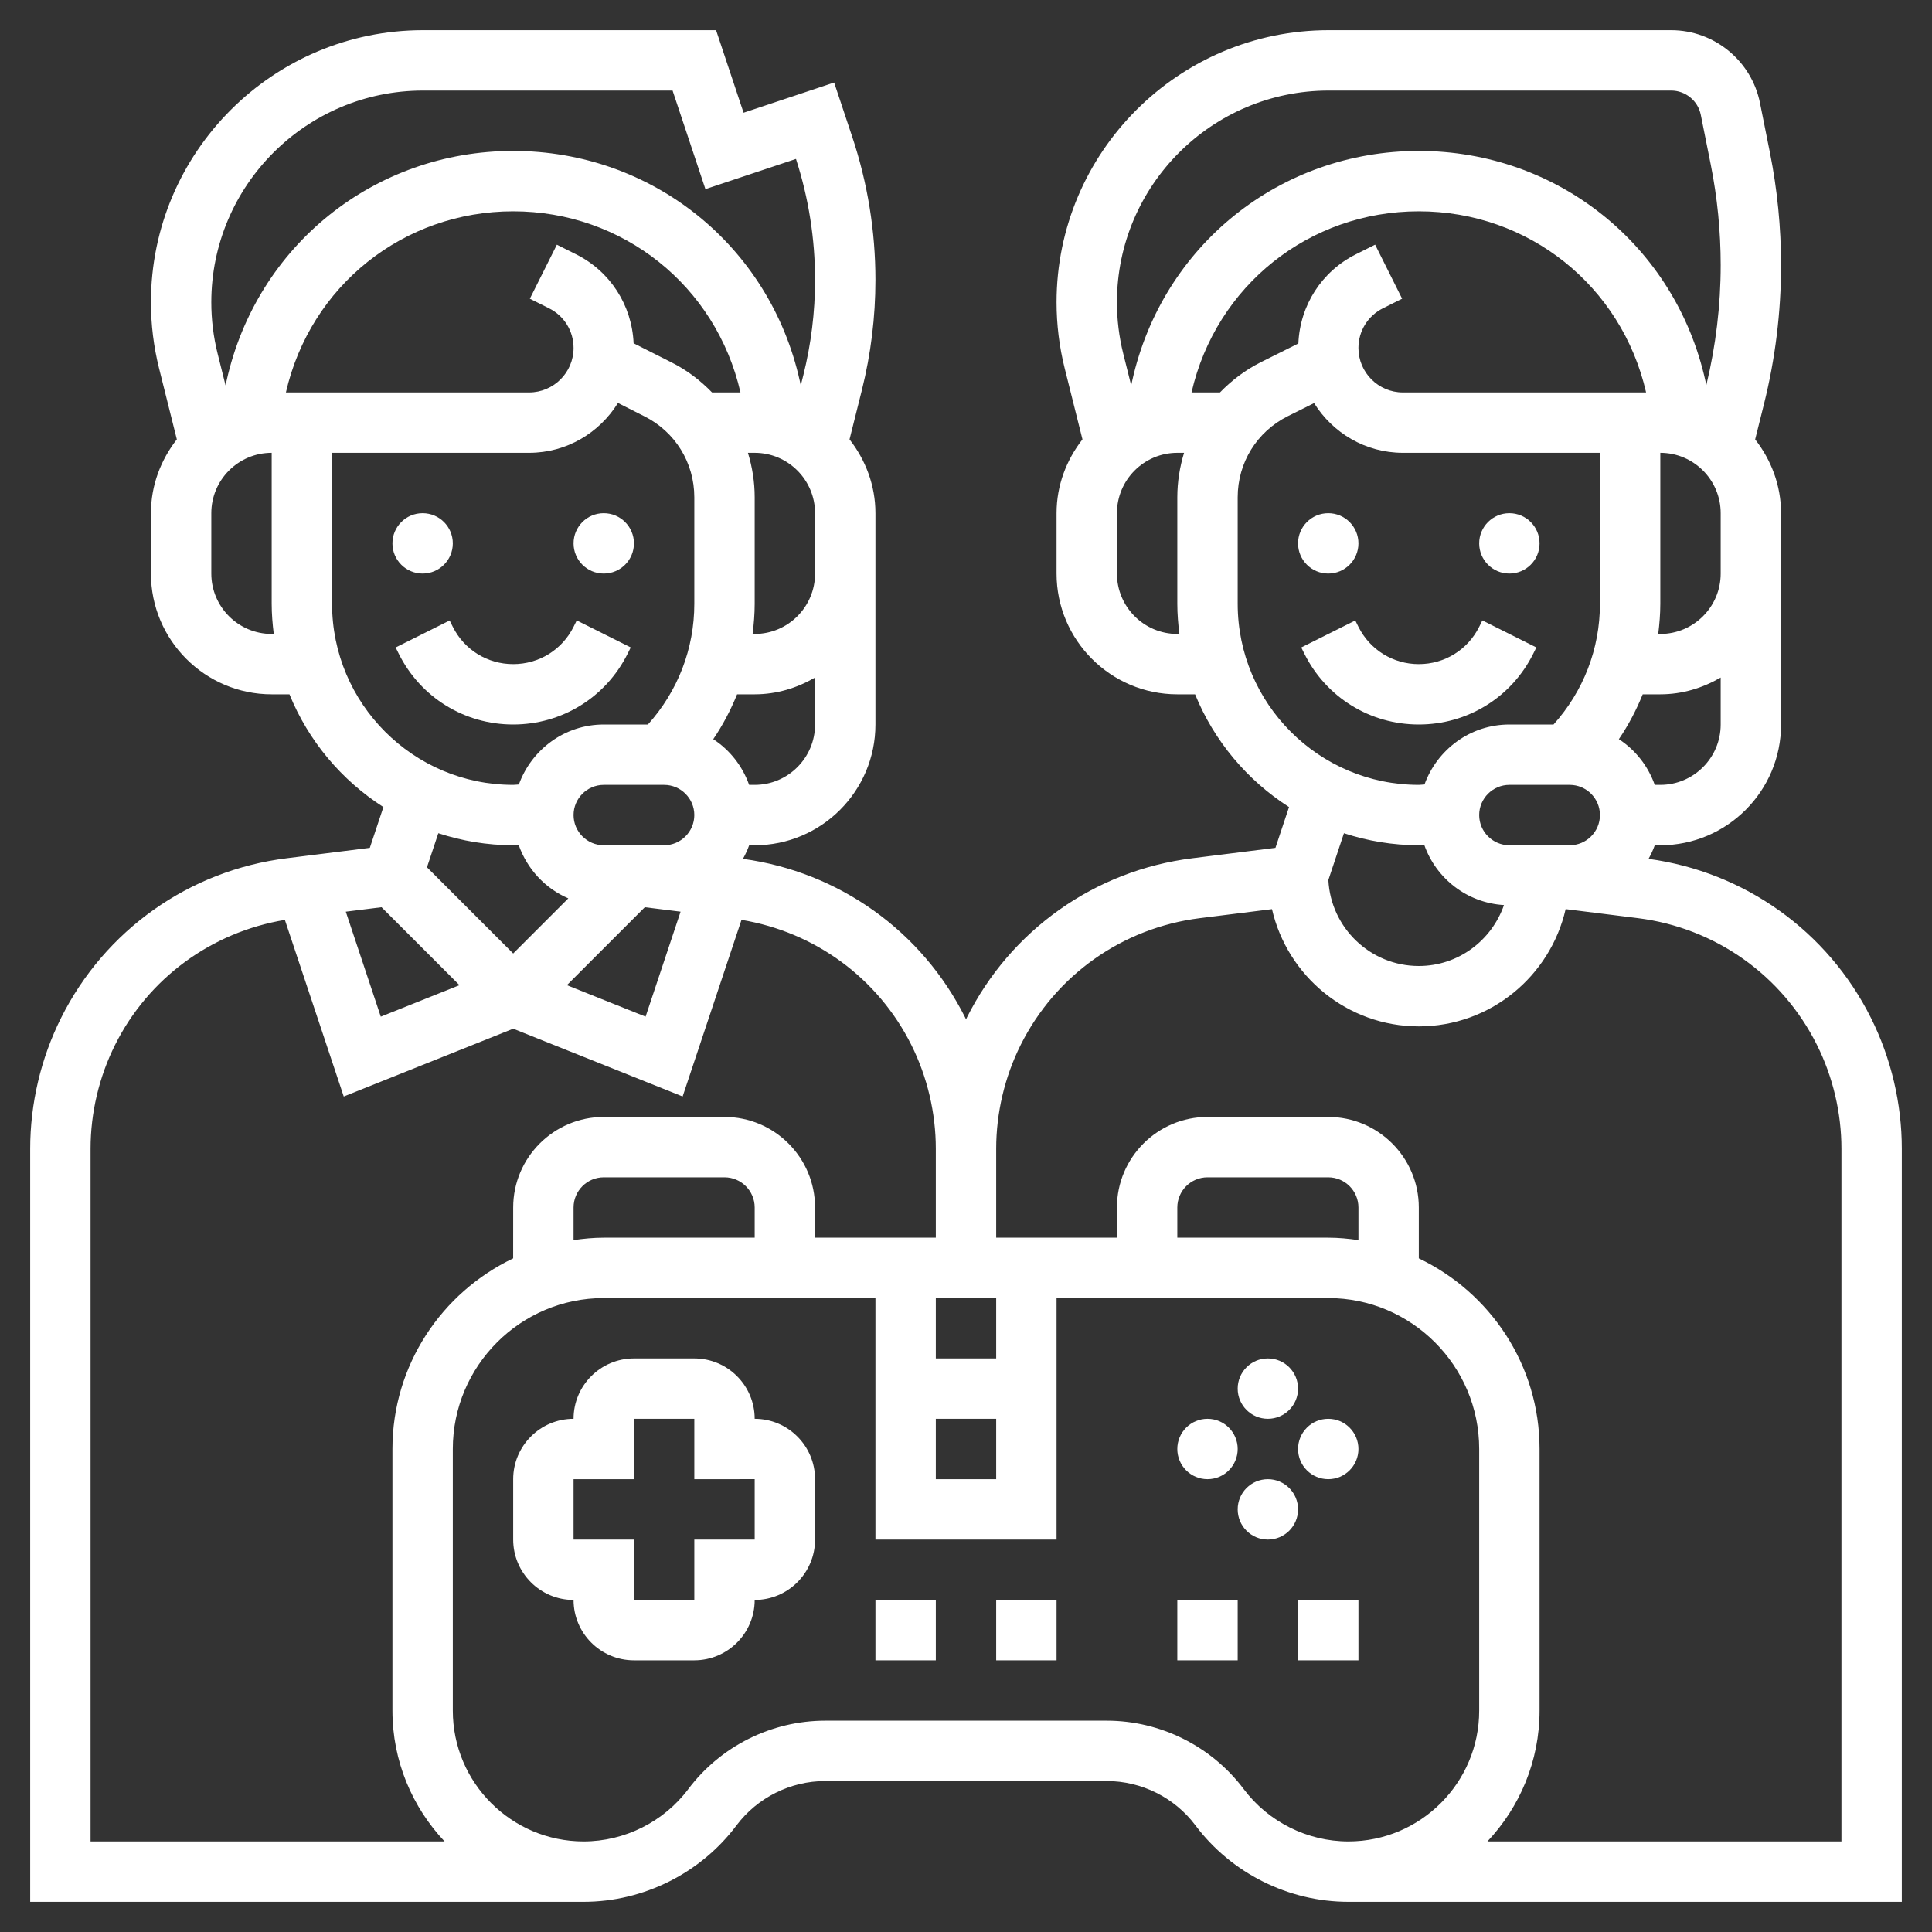 <?xml version="1.0"?>
<svg xmlns="http://www.w3.org/2000/svg" id="_x33_0" enable-background="new 0 0 64 64" height="512px" viewBox="0 0 64 64" width="512px"><rect x="0" y="0" width="64" height="64" fill="#333333" stroke="none"/><g><g><path d="m25 47c0-1.103-.897-2-2-2h-2c-1.103 0-2 .897-2 2-1.103 0-2 .897-2 2v2c0 1.103.897 2 2 2 0 1.103.897 2 2 2h2c1.103 0 2-.897 2-2 1.103 0 2-.897 2-2v-2c0-1.103-.897-2-2-2zm0 4h-2v2h-2v-2h-2v-2h2v-2h2v2l2-.001z" data-original="#000000" class="active-path" data-old_color="#000000" fill="#FFFFFF"/><path d="m29 53h2v2h-2z" data-original="#000000" class="active-path" data-old_color="#000000" fill="#FFFFFF"/><path d="m33 53h2v2h-2z" data-original="#000000" class="active-path" data-old_color="#000000" fill="#FFFFFF"/><path d="m39 53h2v2h-2z" data-original="#000000" class="active-path" data-old_color="#000000" fill="#FFFFFF"/><path d="m43 53h2v2h-2z" data-original="#000000" class="active-path" data-old_color="#000000" fill="#FFFFFF"/><circle cx="42" cy="46" r="1" data-original="#000000" class="active-path" data-old_color="#000000" fill="#FFFFFF"/><circle cx="42" cy="50" r="1" data-original="#000000" class="active-path" data-old_color="#000000" fill="#FFFFFF"/><circle cx="40" cy="48" r="1" data-original="#000000" class="active-path" data-old_color="#000000" fill="#FFFFFF"/><circle cx="44" cy="48" r="1" data-original="#000000" class="active-path" data-old_color="#000000" fill="#FFFFFF"/><circle cx="14" cy="18" r="1" data-original="#000000" class="active-path" data-old_color="#000000" fill="#FFFFFF"/><circle cx="20" cy="18" r="1" data-original="#000000" class="active-path" data-old_color="#000000" fill="#FFFFFF"/><path d="m14.895 20.553-1.789.895.105.211c.722 1.444 2.174 2.341 3.789 2.341s3.067-.897 3.789-2.342l.105-.211-1.789-.895-.105.212c-.381.762-1.147 1.236-2 1.236s-1.619-.474-2-1.236z" data-original="#000000" class="active-path" data-old_color="#000000" fill="#FFFFFF"/><circle cx="44" cy="18" r="1" data-original="#000000" class="active-path" data-old_color="#000000" fill="#FFFFFF"/><circle cx="50" cy="18" r="1" data-original="#000000" class="active-path" data-old_color="#000000" fill="#FFFFFF"/><path d="m44.895 20.553-1.789.895.105.211c.722 1.444 2.174 2.341 3.789 2.341s3.067-.897 3.789-2.342l.105-.211-1.789-.895-.105.212c-.381.762-1.147 1.236-2 1.236s-1.619-.474-2-1.236z" data-original="#000000" class="active-path" data-old_color="#000000" fill="#FFFFFF"/><path d="m61.976 33.716c-1.438-2.875-4.187-4.833-7.366-5.265.08-.144.15-.293.206-.45h.184c2.206 0 4-1.794 4-4v-5-2c0-.925-.329-1.767-.858-2.445l.29-1.162c.377-1.508.568-3.059.568-4.611 0-1.248-.124-2.502-.369-3.728l-.329-1.644c-.279-1.397-1.516-2.411-2.942-2.411h-11.346c-4.971 0-9.014 4.043-9.014 9.014 0 .735.09 1.47.269 2.186l.589 2.355c-.529.678-.858 1.52-.858 2.445v2c0 2.206 1.794 4 4 4h.589c.628 1.544 1.724 2.846 3.112 3.735l-.45 1.351-2.755.345c-3.225.403-6.018 2.378-7.471 5.285-.009.018-.015.038-.024.056-.009-.018-.015-.038-.024-.056-1.438-2.875-4.187-4.833-7.366-5.265.08-.144.15-.293.206-.45h.183c2.206 0 4-1.794 4-4v-5-2c0-.925-.329-1.767-.858-2.445l.41-1.638c.297-1.192.448-2.418.448-3.644 0-1.617-.259-3.215-.771-4.749l-.597-1.791-3 1-.911-2.734h-9.707c-4.971 0-9.014 4.043-9.014 9.014 0 .735.09 1.47.269 2.186l.589 2.355c-.529.678-.858 1.52-.858 2.445v2c0 2.206 1.794 4 4 4h.589c.628 1.544 1.724 2.846 3.112 3.735l-.45 1.351-2.755.345c-3.225.402-6.018 2.378-7.471 5.285-.671 1.34-1.025 2.84-1.025 4.338v24.946h18.333c1.983 0 3.877-.947 5.066-2.533.69-.919 1.787-1.467 2.934-1.467h9.333c1.148 0 2.245.548 2.933 1.466 1.19 1.587 3.084 2.534 5.068 2.534h18.333v-24.946c0-1.498-.354-2.998-1.024-4.338zm-9.976-7.716c.551 0 1 .449 1 1s-.449 1-1 1h-2c-.551 0-1-.449-1-1s.449-1 1-1zm3 0h-.184c-.223-.626-.64-1.157-1.189-1.514.318-.467.579-.966.79-1.486h.583c.732 0 1.409-.212 2-.556v1.556c0 1.103-.897 2-2 2zm-9.447-17.895-.633.317c-1.139.569-1.856 1.693-1.91 2.956l-1.246.622c-.516.258-.964.603-1.351 1h-.942c.81-3.535 3.897-6 7.529-6s6.719 2.465 7.529 6h-.529-7.528c-.811 0-1.472-.661-1.472-1.472 0-.562.312-1.066.814-1.317l.633-.316zm9.447 12.895h-.069c.041-.33.069-.662.069-1v-5c1.103 0 2 .897 2 2v2c0 1.103-.897 2-2 2zm-10.986-18h11.346c.475 0 .888.338.981.804l.329 1.643c.219 1.097.33 2.219.33 3.336 0 1.337-.162 2.672-.475 3.972l-.031-.139c-.996-4.484-4.9-7.616-9.494-7.616s-8.498 3.132-9.495 7.617l-.033.149-.263-1.051c-.139-.557-.209-1.13-.209-1.701 0-3.868 3.146-7.014 7.014-7.014zm-5.014 18c-1.103 0-2-.897-2-2v-2c0-1.103.897-2 2-2h.224c-.143.469-.224.963-.224 1.472v3.528c0 .339.028.672.069 1zm2-1v-3.528c0-1.144.635-2.172 1.657-2.683l.874-.436c.614.985 1.698 1.647 2.941 1.647h6.528v5c0 1.495-.547 2.898-1.537 4h-1.463c-1.297 0-2.394.832-2.812 1.987-.063.002-.125.013-.188.013-3.309 0-6-2.691-6-6zm6 8c.06 0 .12-.012.18-.013.391 1.113 1.414 1.921 2.641 1.995-.409 1.171-1.512 2.018-2.821 2.018-1.604 0-2.917-1.265-2.996-2.849l.516-1.549c.782.255 1.614.398 2.48.398zm-31.779 4.635-2.607 1.043-1.159-3.477 1.184-.148zm5.768-21.264c-.056-1.26-.772-2.381-1.909-2.948l-.633-.317-.895 1.789.634.317c.502.25.814.754.814 1.316 0 .811-.661 1.472-1.472 1.472h-7.523-.534c.81-3.535 3.897-6 7.529-6s6.719 2.465 7.529 6h-.942c-.386-.397-.833-.741-1.348-.998zm1.011 14.629c.551 0 1 .449 1 1s-.449 1-1 1h-2c-.551 0-1-.449-1-1s.449-1 1-1zm-.639 4.053 1.184.148-1.159 3.477-2.607-1.043zm3.639-4.053h-.184c-.223-.626-.64-1.157-1.189-1.514.318-.467.579-.966.79-1.486h.583c.732 0 1.409-.212 2-.556v1.556c0 1.103-.897 2-2 2zm0-5h-.069c.041-.33.069-.662.069-1v-3.528c0-.509-.081-1.003-.224-1.472h.224c1.103 0 2 .897 2 2v2c0 1.103-.897 2-2 2zm-10.986-18h8.266l1.088 3.265 3-1c.419 1.297.632 2.645.632 4.009 0 1.063-.131 2.125-.389 3.157l-.084.334-.033-.149c-.996-4.484-4.9-7.616-9.494-7.616s-8.498 3.132-9.495 7.617l-.033.149-.263-1.051c-.139-.557-.209-1.13-.209-1.701 0-3.868 3.146-7.014 7.014-7.014zm-5.014 18c-1.103 0-2-.897-2-2v-2c0-1.103.897-2 2-2v5c0 .339.028.672.069 1zm2-1v-5h6.528c1.245 0 2.33-.664 2.943-1.651l.871.44c1.023.511 1.658 1.539 1.658 2.683v3.528c0 1.495-.547 2.898-1.537 4h-1.463c-1.297 0-2.394.832-2.812 1.987-.063.002-.125.013-.188.013-3.309 0-6-2.691-6-6zm6 8c.06 0 .12-.012.18-.013.28.796.875 1.443 1.646 1.773l-1.826 1.826-2.856-2.856.376-1.128c.782.255 1.614.398 2.48.398zm-14 10.054c0-1.189.281-2.38.813-3.443 1.106-2.213 3.196-3.734 5.624-4.138l1.95 5.85 5.613-2.246 5.613 2.245 1.95-5.85c2.428.403 4.517 1.924 5.624 4.138.532 1.064.813 2.254.813 3.444v2.946h-4v-1c0-1.654-1.346-3-3-3h-4c-1.654 0-3 1.346-3 3l-.001 1.685c-2.36 1.127-3.999 3.53-3.999 6.315v8.667c0 1.677.66 3.199 1.727 4.333h-11.727zm28 8.946h2v2h-2zm2-2h-2v-2h2zm-8-4h-5c-.341 0-.673.033-1 .08v-1.08c0-.552.449-1 1-1h4c.551 0 1 .448 1 1zm16.2 18.266c-1.065-1.419-2.76-2.266-4.533-2.266h-9.333c-1.774 0-3.469.847-4.534 2.267-.814 1.085-2.11 1.733-3.467 1.733-2.389 0-4.333-1.943-4.333-4.333v-8.667c0-2.757 2.243-5 5-5h9v8h6v-8h9c2.757 0 5 2.243 5 5v8.667c0 2.39-1.944 4.333-4.333 4.333-1.357 0-2.653-.648-3.467-1.734zm3.8-18.186c-.328-.047-.66-.08-1-.08h-5v-1c0-.552.449-1 1-1h4c.551 0 1 .448 1 1zm16 19.92h-11.727c1.067-1.134 1.727-2.656 1.727-4.333v-8.667c0-2.785-1.639-5.188-4-6.315v-1.685c0-1.654-1.346-3-3-3h-4c-1.654 0-3 1.346-3 3v1h-4v-2.946c0-1.189.281-2.38.813-3.443 1.153-2.307 3.371-3.875 5.93-4.195l2.393-.299c.51 2.218 2.492 3.883 4.864 3.883s4.354-1.665 4.864-3.884l2.393.299c2.56.32 4.777 1.888 5.93 4.195.532 1.064.813 2.254.813 3.444z" data-original="#000000" class="active-path" data-old_color="#000000" fill="#FFFFFF"/></g></g> </svg>
